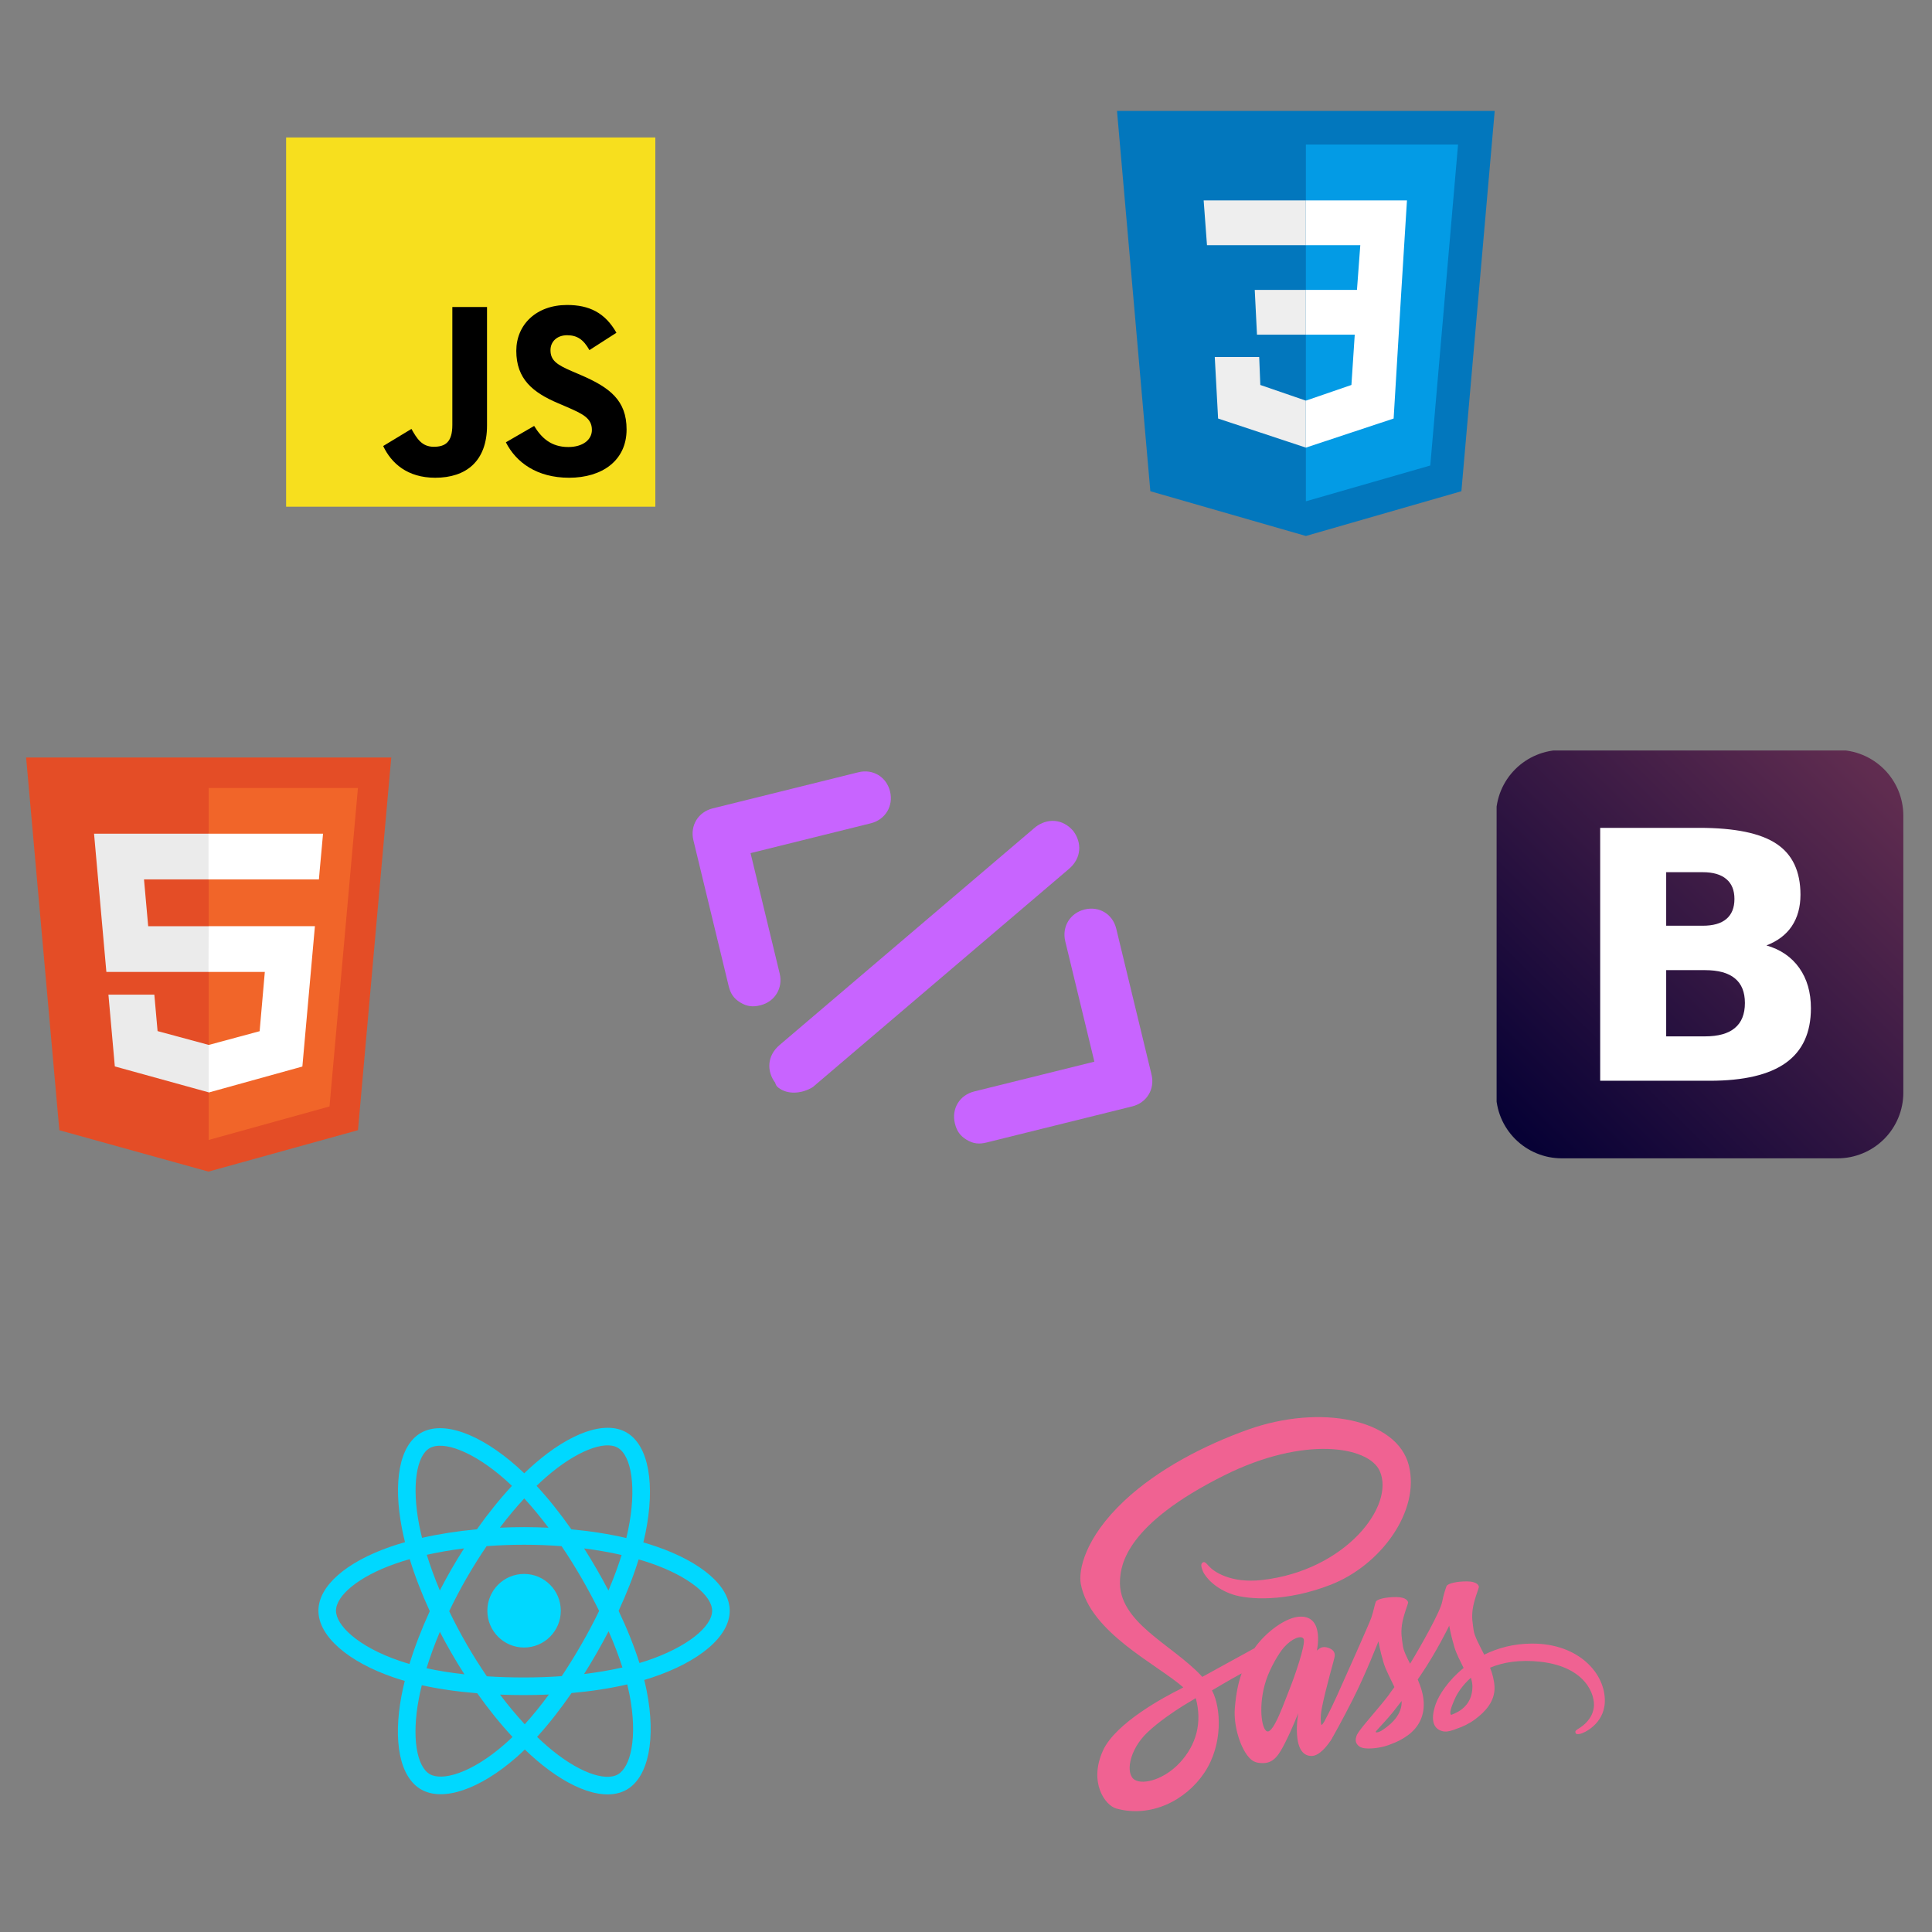 <svg xmlns="http://www.w3.org/2000/svg" xmlns:xlink="http://www.w3.org/1999/xlink" width="450" zoomAndPan="magnify" viewBox="0 0 337.5 337.5" height="450" preserveAspectRatio="xMidYMid meet" version="1.0"><rect x="0" y="0" width="337.5" height="337.5" fill="#808080" stroke="none"/><defs><clipPath id="4903ca3bb1"><path d="M 120 134 L 156 134 L 156 176 L 120 176 Z M 120 134 " clip-rule="nonzero"/></clipPath><clipPath id="b42751d20e"><path d="M 138.422 114.324 L 218.578 162.945 L 184.348 219.375 L 104.191 170.754 Z M 138.422 114.324 " clip-rule="nonzero"/></clipPath><clipPath id="32c43dade9"><path d="M 138.422 114.324 L 218.578 162.945 L 184.348 219.375 L 104.191 170.754 Z M 138.422 114.324 " clip-rule="nonzero"/></clipPath><clipPath id="8f1316b201"><path d="M 166 158 L 202 158 L 202 200 L 166 200 Z M 166 158 " clip-rule="nonzero"/></clipPath><clipPath id="ada42f2ed1"><path d="M 138.422 114.324 L 218.578 162.945 L 184.348 219.375 L 104.191 170.754 Z M 138.422 114.324 " clip-rule="nonzero"/></clipPath><clipPath id="5dfe1bf120"><path d="M 138.422 114.324 L 218.578 162.945 L 184.348 219.375 L 104.191 170.754 Z M 138.422 114.324 " clip-rule="nonzero"/></clipPath><clipPath id="dee1ecfce6"><path d="M 134 143 L 189 143 L 189 191 L 134 191 Z M 134 143 " clip-rule="nonzero"/></clipPath><clipPath id="e1bea69fb2"><path d="M 138.422 114.324 L 218.578 162.945 L 184.348 219.375 L 104.191 170.754 Z M 138.422 114.324 " clip-rule="nonzero"/></clipPath><clipPath id="1920bc6300"><path d="M 138.422 114.324 L 218.578 162.945 L 184.348 219.375 L 104.191 170.754 Z M 138.422 114.324 " clip-rule="nonzero"/></clipPath><clipPath id="dc38241f4b"><path d="M 4.578 132.121 L 68.328 132.121 L 68.328 204.871 L 4.578 204.871 Z M 4.578 132.121 " clip-rule="nonzero"/></clipPath><clipPath id="36ae86badf"><path d="M 55.551 249 L 127.551 249 L 127.551 314 L 55.551 314 Z M 55.551 249 " clip-rule="nonzero"/></clipPath><clipPath id="7268217a78"><path d="M 49.98 24.016 L 114.48 24.016 L 114.48 88.516 L 49.98 88.516 Z M 49.98 24.016 " clip-rule="nonzero"/></clipPath><clipPath id="29c6f350d7"><path d="M 195.121 19.379 L 261.121 19.379 L 261.121 93.629 L 195.121 93.629 Z M 195.121 19.379 " clip-rule="nonzero"/></clipPath><clipPath id="b012cf7724"><path d="M 261.441 131.102 L 332.691 131.102 L 332.691 202.352 L 261.441 202.352 Z M 261.441 131.102 " clip-rule="nonzero"/></clipPath><clipPath id="a3d6e35a04"><path d="M 272.828 131.008 L 320.996 131.008 C 321.754 131.008 322.5 131.082 323.238 131.23 C 323.98 131.375 324.699 131.594 325.395 131.883 C 326.094 132.172 326.758 132.523 327.383 132.945 C 328.012 133.363 328.59 133.84 329.125 134.371 C 329.66 134.902 330.137 135.484 330.555 136.109 C 330.973 136.738 331.328 137.398 331.617 138.094 C 331.906 138.789 332.125 139.508 332.27 140.246 C 332.418 140.984 332.492 141.73 332.492 142.484 L 332.492 190.871 C 332.492 191.625 332.418 192.371 332.27 193.109 C 332.125 193.852 331.906 194.566 331.617 195.262 C 331.328 195.961 330.973 196.621 330.555 197.246 C 330.137 197.875 329.66 198.453 329.125 198.988 C 328.59 199.52 328.012 199.996 327.383 200.414 C 326.758 200.832 326.094 201.188 325.395 201.473 C 324.699 201.762 323.98 201.98 323.238 202.129 C 322.5 202.273 321.754 202.348 320.996 202.348 L 272.828 202.348 C 272.074 202.348 271.324 202.273 270.586 202.129 C 269.844 201.98 269.125 201.762 268.43 201.473 C 267.73 201.188 267.07 200.832 266.441 200.414 C 265.816 199.996 265.234 199.52 264.699 198.988 C 264.168 198.453 263.691 197.875 263.27 197.246 C 262.852 196.621 262.496 195.961 262.207 195.262 C 261.918 194.566 261.703 193.852 261.555 193.109 C 261.406 192.371 261.332 191.625 261.332 190.871 L 261.332 142.484 C 261.332 141.73 261.406 140.984 261.555 140.246 C 261.703 139.508 261.918 138.789 262.207 138.094 C 262.496 137.398 262.852 136.738 263.27 136.109 C 263.691 135.484 264.168 134.902 264.699 134.371 C 265.234 133.84 265.816 133.363 266.441 132.945 C 267.07 132.523 267.73 132.172 268.43 131.883 C 269.125 131.594 269.844 131.375 270.586 131.23 C 271.324 131.082 272.074 131.008 272.828 131.008 Z M 272.828 131.008 " clip-rule="nonzero"/></clipPath><linearGradient x1="255.754" gradientTransform="matrix(0.556, 0, 0, 0.555, 119.461, -105.027)" y1="554.196" x2="382.744" gradientUnits="userSpaceOnUse" y2="424.987" id="47953bc4cb"><stop stop-opacity="1" stop-color="rgb(2.699%, 0.4%, 20.799%)" offset="0"/><stop stop-opacity="1" stop-color="rgb(2.867%, 0.481%, 20.85%)" offset="0.062"/><stop stop-opacity="1" stop-color="rgb(3.189%, 0.638%, 20.946%)" offset="0.07"/><stop stop-opacity="1" stop-color="rgb(3.5%, 0.789%, 21.039%)" offset="0.078"/><stop stop-opacity="1" stop-color="rgb(3.81%, 0.94%, 21.132%)" offset="0.086"/><stop stop-opacity="1" stop-color="rgb(4.121%, 1.091%, 21.225%)" offset="0.094"/><stop stop-opacity="1" stop-color="rgb(4.431%, 1.244%, 21.32%)" offset="0.102"/><stop stop-opacity="1" stop-color="rgb(4.742%, 1.395%, 21.413%)" offset="0.109"/><stop stop-opacity="1" stop-color="rgb(5.052%, 1.546%, 21.506%)" offset="0.117"/><stop stop-opacity="1" stop-color="rgb(5.363%, 1.697%, 21.599%)" offset="0.125"/><stop stop-opacity="1" stop-color="rgb(5.675%, 1.848%, 21.692%)" offset="0.133"/><stop stop-opacity="1" stop-color="rgb(5.984%, 1.999%, 21.785%)" offset="0.141"/><stop stop-opacity="1" stop-color="rgb(6.296%, 2.151%, 21.878%)" offset="0.148"/><stop stop-opacity="1" stop-color="rgb(6.606%, 2.303%, 21.971%)" offset="0.156"/><stop stop-opacity="1" stop-color="rgb(6.917%, 2.454%, 22.066%)" offset="0.164"/><stop stop-opacity="1" stop-color="rgb(7.227%, 2.605%, 22.159%)" offset="0.172"/><stop stop-opacity="1" stop-color="rgb(7.538%, 2.756%, 22.252%)" offset="0.18"/><stop stop-opacity="1" stop-color="rgb(7.848%, 2.908%, 22.345%)" offset="0.188"/><stop stop-opacity="1" stop-color="rgb(8.159%, 3.059%, 22.438%)" offset="0.195"/><stop stop-opacity="1" stop-color="rgb(8.469%, 3.21%, 22.531%)" offset="0.203"/><stop stop-opacity="1" stop-color="rgb(8.78%, 3.362%, 22.624%)" offset="0.211"/><stop stop-opacity="1" stop-color="rgb(9.091%, 3.513%, 22.717%)" offset="0.219"/><stop stop-opacity="1" stop-color="rgb(9.401%, 3.664%, 22.81%)" offset="0.227"/><stop stop-opacity="1" stop-color="rgb(9.712%, 3.816%, 22.905%)" offset="0.234"/><stop stop-opacity="1" stop-color="rgb(10.022%, 3.967%, 22.998%)" offset="0.242"/><stop stop-opacity="1" stop-color="rgb(10.333%, 4.118%, 23.091%)" offset="0.25"/><stop stop-opacity="1" stop-color="rgb(10.643%, 4.269%, 23.184%)" offset="0.258"/><stop stop-opacity="1" stop-color="rgb(10.954%, 4.42%, 23.277%)" offset="0.266"/><stop stop-opacity="1" stop-color="rgb(11.264%, 4.572%, 23.37%)" offset="0.273"/><stop stop-opacity="1" stop-color="rgb(11.575%, 4.724%, 23.463%)" offset="0.281"/><stop stop-opacity="1" stop-color="rgb(11.885%, 4.875%, 23.557%)" offset="0.289"/><stop stop-opacity="1" stop-color="rgb(12.196%, 5.026%, 23.651%)" offset="0.297"/><stop stop-opacity="1" stop-color="rgb(12.508%, 5.177%, 23.744%)" offset="0.305"/><stop stop-opacity="1" stop-color="rgb(12.817%, 5.328%, 23.837%)" offset="0.312"/><stop stop-opacity="1" stop-color="rgb(13.129%, 5.481%, 23.93%)" offset="0.32"/><stop stop-opacity="1" stop-color="rgb(13.438%, 5.632%, 24.023%)" offset="0.328"/><stop stop-opacity="1" stop-color="rgb(13.75%, 5.783%, 24.117%)" offset="0.336"/><stop stop-opacity="1" stop-color="rgb(14.059%, 5.934%, 24.21%)" offset="0.344"/><stop stop-opacity="1" stop-color="rgb(14.371%, 6.085%, 24.303%)" offset="0.352"/><stop stop-opacity="1" stop-color="rgb(14.68%, 6.236%, 24.397%)" offset="0.359"/><stop stop-opacity="1" stop-color="rgb(14.992%, 6.389%, 24.49%)" offset="0.367"/><stop stop-opacity="1" stop-color="rgb(15.302%, 6.54%, 24.583%)" offset="0.375"/><stop stop-opacity="1" stop-color="rgb(15.613%, 6.691%, 24.677%)" offset="0.383"/><stop stop-opacity="1" stop-color="rgb(15.924%, 6.842%, 24.77%)" offset="0.391"/><stop stop-opacity="1" stop-color="rgb(16.234%, 6.993%, 24.863%)" offset="0.398"/><stop stop-opacity="1" stop-color="rgb(16.545%, 7.146%, 24.956%)" offset="0.406"/><stop stop-opacity="1" stop-color="rgb(16.855%, 7.297%, 25.049%)" offset="0.414"/><stop stop-opacity="1" stop-color="rgb(17.166%, 7.448%, 25.143%)" offset="0.422"/><stop stop-opacity="1" stop-color="rgb(17.476%, 7.599%, 25.237%)" offset="0.43"/><stop stop-opacity="1" stop-color="rgb(17.787%, 7.75%, 25.33%)" offset="0.438"/><stop stop-opacity="1" stop-color="rgb(18.097%, 7.901%, 25.423%)" offset="0.445"/><stop stop-opacity="1" stop-color="rgb(18.408%, 8.054%, 25.516%)" offset="0.453"/><stop stop-opacity="1" stop-color="rgb(18.718%, 8.205%, 25.609%)" offset="0.461"/><stop stop-opacity="1" stop-color="rgb(19.029%, 8.356%, 25.702%)" offset="0.469"/><stop stop-opacity="1" stop-color="rgb(19.341%, 8.507%, 25.795%)" offset="0.477"/><stop stop-opacity="1" stop-color="rgb(19.65%, 8.658%, 25.888%)" offset="0.484"/><stop stop-opacity="1" stop-color="rgb(19.962%, 8.809%, 25.983%)" offset="0.492"/><stop stop-opacity="1" stop-color="rgb(20.271%, 8.961%, 26.076%)" offset="0.495"/><stop stop-opacity="1" stop-color="rgb(20.427%, 9.038%, 26.123%)" offset="0.5"/><stop stop-opacity="1" stop-color="rgb(20.583%, 9.113%, 26.169%)" offset="0.505"/><stop stop-opacity="1" stop-color="rgb(20.738%, 9.189%, 26.216%)" offset="0.508"/><stop stop-opacity="1" stop-color="rgb(20.892%, 9.264%, 26.262%)" offset="0.516"/><stop stop-opacity="1" stop-color="rgb(21.204%, 9.415%, 26.355%)" offset="0.523"/><stop stop-opacity="1" stop-color="rgb(21.513%, 9.566%, 26.448%)" offset="0.531"/><stop stop-opacity="1" stop-color="rgb(21.825%, 9.718%, 26.541%)" offset="0.539"/><stop stop-opacity="1" stop-color="rgb(22.134%, 9.869%, 26.634%)" offset="0.547"/><stop stop-opacity="1" stop-color="rgb(22.446%, 10.02%, 26.729%)" offset="0.555"/><stop stop-opacity="1" stop-color="rgb(22.757%, 10.172%, 26.822%)" offset="0.562"/><stop stop-opacity="1" stop-color="rgb(23.067%, 10.323%, 26.915%)" offset="0.57"/><stop stop-opacity="1" stop-color="rgb(23.378%, 10.474%, 27.008%)" offset="0.578"/><stop stop-opacity="1" stop-color="rgb(23.688%, 10.626%, 27.101%)" offset="0.586"/><stop stop-opacity="1" stop-color="rgb(23.999%, 10.777%, 27.194%)" offset="0.594"/><stop stop-opacity="1" stop-color="rgb(24.309%, 10.928%, 27.287%)" offset="0.602"/><stop stop-opacity="1" stop-color="rgb(24.62%, 11.079%, 27.38%)" offset="0.609"/><stop stop-opacity="1" stop-color="rgb(24.93%, 11.23%, 27.475%)" offset="0.617"/><stop stop-opacity="1" stop-color="rgb(25.241%, 11.382%, 27.568%)" offset="0.625"/><stop stop-opacity="1" stop-color="rgb(25.551%, 11.534%, 27.661%)" offset="0.633"/><stop stop-opacity="1" stop-color="rgb(25.862%, 11.685%, 27.754%)" offset="0.641"/><stop stop-opacity="1" stop-color="rgb(26.173%, 11.836%, 27.847%)" offset="0.648"/><stop stop-opacity="1" stop-color="rgb(26.483%, 11.987%, 27.94%)" offset="0.656"/><stop stop-opacity="1" stop-color="rgb(26.794%, 12.138%, 28.033%)" offset="0.664"/><stop stop-opacity="1" stop-color="rgb(27.104%, 12.291%, 28.127%)" offset="0.672"/><stop stop-opacity="1" stop-color="rgb(27.415%, 12.442%, 28.221%)" offset="0.68"/><stop stop-opacity="1" stop-color="rgb(27.725%, 12.593%, 28.314%)" offset="0.688"/><stop stop-opacity="1" stop-color="rgb(28.036%, 12.744%, 28.407%)" offset="0.695"/><stop stop-opacity="1" stop-color="rgb(28.346%, 12.895%, 28.5%)" offset="0.703"/><stop stop-opacity="1" stop-color="rgb(28.658%, 13.046%, 28.593%)" offset="0.711"/><stop stop-opacity="1" stop-color="rgb(28.967%, 13.199%, 28.687%)" offset="0.719"/><stop stop-opacity="1" stop-color="rgb(29.279%, 13.35%, 28.78%)" offset="0.727"/><stop stop-opacity="1" stop-color="rgb(29.59%, 13.501%, 28.873%)" offset="0.734"/><stop stop-opacity="1" stop-color="rgb(29.9%, 13.652%, 28.967%)" offset="0.742"/><stop stop-opacity="1" stop-color="rgb(30.211%, 13.803%, 29.06%)" offset="0.75"/><stop stop-opacity="1" stop-color="rgb(30.521%, 13.956%, 29.153%)" offset="0.758"/><stop stop-opacity="1" stop-color="rgb(30.832%, 14.107%, 29.247%)" offset="0.766"/><stop stop-opacity="1" stop-color="rgb(31.142%, 14.258%, 29.34%)" offset="0.773"/><stop stop-opacity="1" stop-color="rgb(31.453%, 14.409%, 29.433%)" offset="0.781"/><stop stop-opacity="1" stop-color="rgb(31.763%, 14.56%, 29.526%)" offset="0.789"/><stop stop-opacity="1" stop-color="rgb(32.074%, 14.711%, 29.619%)" offset="0.797"/><stop stop-opacity="1" stop-color="rgb(32.384%, 14.864%, 29.712%)" offset="0.805"/><stop stop-opacity="1" stop-color="rgb(32.695%, 15.015%, 29.807%)" offset="0.812"/><stop stop-opacity="1" stop-color="rgb(33.006%, 15.166%, 29.9%)" offset="0.82"/><stop stop-opacity="1" stop-color="rgb(33.316%, 15.317%, 29.993%)" offset="0.828"/><stop stop-opacity="1" stop-color="rgb(33.627%, 15.468%, 30.086%)" offset="0.836"/><stop stop-opacity="1" stop-color="rgb(33.937%, 15.619%, 30.179%)" offset="0.844"/><stop stop-opacity="1" stop-color="rgb(34.248%, 15.771%, 30.272%)" offset="0.852"/><stop stop-opacity="1" stop-color="rgb(34.558%, 15.923%, 30.365%)" offset="0.859"/><stop stop-opacity="1" stop-color="rgb(34.869%, 16.074%, 30.458%)" offset="0.867"/><stop stop-opacity="1" stop-color="rgb(35.179%, 16.225%, 30.553%)" offset="0.875"/><stop stop-opacity="1" stop-color="rgb(35.49%, 16.376%, 30.646%)" offset="0.883"/><stop stop-opacity="1" stop-color="rgb(35.8%, 16.528%, 30.739%)" offset="0.891"/><stop stop-opacity="1" stop-color="rgb(36.111%, 16.679%, 30.832%)" offset="0.898"/><stop stop-opacity="1" stop-color="rgb(36.423%, 16.83%, 30.925%)" offset="0.906"/><stop stop-opacity="1" stop-color="rgb(36.732%, 16.982%, 31.018%)" offset="0.914"/><stop stop-opacity="1" stop-color="rgb(37.044%, 17.133%, 31.111%)" offset="0.922"/><stop stop-opacity="1" stop-color="rgb(37.354%, 17.284%, 31.204%)" offset="0.93"/><stop stop-opacity="1" stop-color="rgb(37.665%, 17.436%, 31.299%)" offset="0.938"/><stop stop-opacity="1" stop-color="rgb(37.909%, 17.555%, 31.372%)" offset="1"/></linearGradient><clipPath id="c85c9b6ff8"><path d="M 188.309 247 L 280.559 247 L 280.559 317 L 188.309 317 Z M 188.309 247 " clip-rule="nonzero"/></clipPath></defs><g clip-path="url(#4903ca3bb1)"><g clip-path="url(#b42751d20e)"><g clip-path="url(#32c43dade9)"><path id="main-bg-img" fill="#c864ff" d="M 129.336 175.133 C 128.148 174.414 127.602 173.535 127.293 172.262 L 121.129 146.777 C 120.516 144.23 121.961 141.848 124.504 141.215 L 149.953 134.906 C 152.496 134.277 154.867 135.715 155.484 138.262 C 156.102 140.812 154.652 143.195 152.109 143.824 L 131.113 149.031 L 136.199 170.055 C 136.816 172.602 135.371 174.984 132.824 175.617 C 131.551 175.934 130.52 175.852 129.336 175.133 Z M 129.336 175.133 " fill-opacity="1" fill-rule="nonzero"/></g></g></g><g clip-path="url(#8f1316b201)"><g clip-path="url(#ada42f2ed1)"><g clip-path="url(#5dfe1bf120)"><path fill="#c864ff" d="M 168.848 199.102 C 167.664 198.379 167.113 197.504 166.805 196.23 C 166.188 193.68 167.637 191.297 170.18 190.668 L 191.176 185.461 L 186.09 164.438 C 185.473 161.891 186.922 159.508 189.465 158.875 C 192.008 158.246 194.379 159.684 194.996 162.23 L 201.16 187.715 C 201.777 190.262 200.328 192.645 197.785 193.277 L 172.336 199.586 C 171.066 199.902 170.035 199.82 168.848 199.102 Z M 168.848 199.102 " fill-opacity="1" fill-rule="nonzero"/></g></g></g><g clip-path="url(#dee1ecfce6)"><g clip-path="url(#e1bea69fb2)"><g clip-path="url(#1920bc6300)"><path fill="#c864ff" d="M 136.367 190.27 C 135.973 190.031 135.578 189.789 135.422 189.152 C 133.93 187.16 133.949 184.453 136.188 182.551 L 180.918 144.449 C 182.914 142.941 185.613 142.949 187.5 145.18 C 188.996 147.176 188.977 149.879 186.738 151.785 L 142.008 189.887 C 140.254 190.996 137.949 191.227 136.367 190.27 Z M 136.367 190.27 " fill-opacity="1" fill-rule="nonzero"/></g></g></g><g clip-path="url(#dc38241f4b)"><path fill="#e44d26" d="M 10.367 197.438 L 4.562 132.328 L 68.348 132.328 L 62.535 197.43 L 36.414 204.668 Z M 10.367 197.438 " fill-opacity="1" fill-rule="nonzero"/></g><path fill="#f16529" d="M 57.562 193.285 L 62.527 137.652 L 36.453 137.652 L 36.453 199.137 Z M 57.562 193.285 " fill-opacity="1" fill-rule="nonzero"/><path fill="#ebebeb" d="M 36.426 145.637 L 16.43 145.637 L 18.582 169.785 L 36.453 169.785 L 36.453 161.801 L 25.887 161.801 L 25.156 153.625 L 36.453 153.625 L 36.453 145.637 Z M 36.453 182.516 L 36.418 182.523 L 27.527 180.121 L 26.961 173.754 L 18.941 173.754 L 20.059 186.293 L 36.418 190.812 L 36.453 190.801 Z M 36.453 182.516 " fill-opacity="1" fill-rule="nonzero"/><path fill="#ffffff" d="M 36.426 169.785 L 46.262 169.785 L 45.355 180.141 L 36.449 182.543 L 36.449 190.852 L 52.82 186.312 L 55.012 161.797 L 36.453 161.797 Z M 56.238 147.781 L 56.43 145.637 L 36.422 145.637 L 36.422 153.621 L 55.711 153.621 L 55.867 151.828 Z M 56.238 147.781 " fill-opacity="1" fill-rule="nonzero"/><g clip-path="url(#36ae86badf)"><path fill="#00d8ff" d="M 114.699 270.176 C 113.953 269.918 113.184 269.676 112.387 269.445 C 112.516 268.91 112.637 268.383 112.746 267.867 C 114.492 259.352 113.352 252.492 109.441 250.234 C 105.691 248.07 99.562 250.328 93.371 255.723 C 92.777 256.242 92.18 256.793 91.582 257.367 C 91.184 256.988 90.789 256.621 90.395 256.266 C 83.906 250.496 77.402 248.062 73.496 250.328 C 69.75 252.5 68.645 258.949 70.219 267.016 C 70.371 267.797 70.547 268.594 70.75 269.402 C 69.828 269.664 68.941 269.941 68.09 270.238 C 60.484 272.895 55.625 277.059 55.625 281.379 C 55.625 285.84 60.84 290.316 68.766 293.027 C 69.391 293.242 70.039 293.445 70.707 293.637 C 70.488 294.512 70.301 295.367 70.141 296.207 C 68.641 304.137 69.812 310.43 73.547 312.586 C 77.406 314.816 83.879 312.523 90.184 307.004 C 90.684 306.57 91.184 306.105 91.68 305.621 C 92.332 306.246 92.98 306.84 93.625 307.395 C 99.73 312.66 105.762 314.785 109.492 312.625 C 113.344 310.387 114.598 303.625 112.973 295.395 C 112.848 294.766 112.703 294.125 112.543 293.473 C 112.996 293.34 113.441 293.199 113.879 293.055 C 122.113 290.316 127.473 285.902 127.473 281.379 C 127.473 277.043 122.457 272.852 114.699 270.176 Z M 112.914 290.137 C 112.52 290.266 112.117 290.391 111.707 290.512 C 110.797 287.629 109.57 284.562 108.066 281.395 C 109.5 278.301 110.68 275.273 111.562 272.41 C 112.297 272.621 113.012 272.848 113.699 273.082 C 120.348 275.375 124.402 278.77 124.402 281.379 C 124.402 284.16 120.023 287.773 112.914 290.137 Z M 109.961 295.992 C 110.68 299.629 110.781 302.922 110.305 305.492 C 109.879 307.805 109.016 309.344 107.953 309.961 C 105.688 311.273 100.848 309.566 95.629 305.066 C 95.027 304.547 94.422 303.996 93.82 303.414 C 95.844 301.195 97.867 298.617 99.844 295.754 C 103.312 295.445 106.594 294.941 109.574 294.25 C 109.719 294.844 109.848 295.426 109.961 295.992 Z M 80.121 309.734 C 77.91 310.516 76.148 310.539 75.082 309.926 C 72.816 308.613 71.875 303.559 73.16 296.781 C 73.305 296.004 73.48 295.203 73.684 294.391 C 76.625 295.043 79.883 295.512 83.367 295.793 C 85.355 298.598 87.438 301.172 89.531 303.426 C 89.074 303.871 88.617 304.293 88.164 304.688 C 85.375 307.133 82.582 308.863 80.121 309.734 Z M 69.758 290.117 C 66.254 288.918 63.363 287.359 61.379 285.656 C 59.598 284.129 58.695 282.609 58.695 281.379 C 58.695 278.758 62.598 275.414 69.102 273.145 C 69.891 272.867 70.719 272.605 71.574 272.363 C 72.473 275.293 73.652 278.355 75.078 281.453 C 73.637 284.598 72.438 287.707 71.531 290.676 C 70.918 290.5 70.328 290.312 69.758 290.117 Z M 73.23 266.426 C 71.883 259.512 72.777 254.297 75.035 252.988 C 77.438 251.594 82.754 253.582 88.355 258.566 C 88.715 258.887 89.074 259.219 89.434 259.562 C 87.348 261.809 85.285 264.363 83.312 267.152 C 79.934 267.465 76.699 267.969 73.727 268.645 C 73.539 267.891 73.375 267.148 73.23 266.426 Z M 104.223 274.094 C 103.512 272.863 102.781 271.66 102.039 270.492 C 104.332 270.785 106.523 271.168 108.59 271.641 C 107.973 273.629 107.199 275.707 106.289 277.84 C 105.637 276.598 104.949 275.348 104.223 274.094 Z M 91.582 261.762 C 93 263.297 94.418 265.012 95.812 266.875 C 94.406 266.809 92.984 266.773 91.551 266.773 C 90.129 266.773 88.719 266.809 87.32 266.871 C 88.715 265.027 90.148 263.316 91.582 261.762 Z M 78.863 274.113 C 78.156 275.348 77.477 276.59 76.836 277.836 C 75.941 275.715 75.18 273.625 74.555 271.609 C 76.605 271.148 78.789 270.773 81.066 270.488 C 80.312 271.668 79.578 272.879 78.863 274.113 Z M 81.133 292.488 C 78.781 292.227 76.562 291.871 74.512 291.422 C 75.145 289.371 75.926 287.238 76.84 285.07 C 77.484 286.312 78.164 287.559 78.879 288.793 C 79.605 290.055 80.359 291.285 81.133 292.488 Z M 91.668 301.215 C 90.215 299.641 88.762 297.902 87.348 296.031 C 88.723 296.086 90.125 296.113 91.551 296.113 C 93.016 296.113 94.465 296.078 95.887 296.016 C 94.488 297.922 93.074 299.664 91.668 301.215 Z M 106.316 284.961 C 107.277 287.152 108.09 289.273 108.73 291.289 C 106.648 291.766 104.398 292.148 102.031 292.434 C 102.777 291.25 103.512 290.027 104.234 288.773 C 104.969 287.5 105.66 286.227 106.316 284.961 Z M 101.574 287.238 C 100.453 289.188 99.297 291.051 98.129 292.805 C 96 292.957 93.797 293.035 91.551 293.035 C 89.312 293.035 87.137 292.969 85.043 292.832 C 83.828 291.051 82.648 289.184 81.531 287.254 L 81.535 287.254 C 80.422 285.328 79.395 283.383 78.469 281.453 C 79.395 279.52 80.418 277.574 81.523 275.648 L 81.523 275.652 C 82.633 273.723 83.801 271.863 85.008 270.094 C 87.145 269.934 89.336 269.848 91.551 269.848 C 93.777 269.848 95.969 269.934 98.102 270.098 C 99.293 271.852 100.453 273.707 101.566 275.633 C 102.691 277.582 103.727 279.516 104.66 281.41 C 103.73 283.336 102.699 285.289 101.574 287.238 Z M 107.906 252.898 C 110.312 254.289 111.25 259.895 109.734 267.242 C 109.641 267.715 109.531 268.191 109.414 268.676 C 106.434 267.984 103.195 267.473 99.809 267.156 C 97.832 264.34 95.789 261.777 93.734 259.562 C 94.285 259.027 94.84 258.52 95.387 258.043 C 100.691 253.418 105.648 251.594 107.906 252.898 Z M 91.551 274.949 C 95.09 274.949 97.965 277.828 97.965 281.379 C 97.965 284.926 95.09 287.805 91.551 287.805 C 88.008 287.805 85.133 284.926 85.133 281.379 C 85.133 277.828 88.008 274.949 91.551 274.949 Z M 91.551 274.949 " fill-opacity="1" fill-rule="nonzero"/></g><g clip-path="url(#7268217a78)"><path fill="#f7df1e" d="M 49.98 24.016 L 114.48 24.016 L 114.48 88.516 L 49.98 88.516 Z M 49.98 24.016 " fill-opacity="1" fill-rule="nonzero"/></g><path fill="#000000" d="M 66.941 77.914 L 71.875 74.93 C 72.828 76.617 73.695 78.047 75.773 78.047 C 77.762 78.047 79.02 77.266 79.02 74.238 L 79.02 53.629 L 85.078 53.629 L 85.078 74.324 C 85.078 80.598 81.402 83.457 76.031 83.457 C 71.184 83.457 68.367 80.945 66.938 77.914 " fill-opacity="1" fill-rule="nonzero"/><path fill="#000000" d="M 88.371 77.266 L 93.309 74.406 C 94.609 76.531 96.297 78.09 99.281 78.09 C 101.793 78.09 103.398 76.836 103.398 75.102 C 103.398 73.023 101.75 72.285 98.98 71.074 L 97.465 70.426 C 93.094 68.562 90.191 66.227 90.191 61.289 C 90.191 56.742 93.652 53.277 99.066 53.277 C 102.922 53.277 105.691 54.621 107.684 58.129 L 102.965 61.16 C 101.926 59.297 100.801 58.562 99.066 58.562 C 97.293 58.562 96.164 59.688 96.164 61.16 C 96.164 62.98 97.293 63.715 99.891 64.84 L 101.402 65.488 C 106.555 67.699 109.457 69.949 109.457 75.016 C 109.457 80.469 105.172 83.457 99.414 83.457 C 93.785 83.457 90.148 80.773 88.371 77.266 " fill-opacity="1" fill-rule="nonzero"/><g clip-path="url(#29c6f350d7)"><path fill="#0277bd" d="M 261.109 19.379 L 195.129 19.379 L 200.953 85.812 L 228.121 93.629 L 255.289 85.812 Z M 261.109 19.379 " fill-opacity="1" fill-rule="nonzero"/></g><path fill="#039be5" d="M 228.121 25.242 L 228.121 87.574 L 249.855 81.32 L 254.707 25.242 Z M 228.121 25.242 " fill-opacity="1" fill-rule="nonzero"/><path fill="#ffffff" d="M 245.781 35.012 L 228.121 35.012 L 228.121 42.828 L 237.629 42.828 L 237.047 50.645 L 228.121 50.645 L 228.121 58.461 L 236.66 58.461 L 236.078 67.25 L 228.121 69.988 L 228.121 78.195 L 243.453 73.113 L 244.809 50.645 Z M 245.781 35.012 " fill-opacity="1" fill-rule="nonzero"/><path fill="#eeeeee" d="M 228.121 35.012 L 228.121 42.828 L 210.848 42.828 L 210.266 35.012 Z M 219.191 50.645 L 219.582 58.461 L 228.121 58.461 L 228.121 50.645 Z M 219.969 62.367 L 212.207 62.367 L 212.789 73.113 L 228.121 78.195 L 228.121 69.988 L 220.164 67.25 Z M 219.969 62.367 " fill-opacity="1" fill-rule="nonzero"/><g clip-path="url(#b012cf7724)"><g clip-path="url(#a3d6e35a04)"><path fill="url(#47953bc4cb)" d="M 261.441 131.102 L 261.441 202.348 L 332.492 202.348 L 332.492 131.102 Z M 261.441 131.102 " fill-rule="nonzero"/></g></g><path fill="#ffffff" d="M 297.445 161.715 C 299.266 161.715 300.641 161.328 301.582 160.531 C 302.52 159.734 302.988 158.578 302.988 157.039 C 302.988 155.52 302.52 154.363 301.582 153.574 C 300.637 152.766 299.262 152.363 297.445 152.363 L 291.066 152.363 L 291.066 161.715 L 297.445 161.715 M 297.836 181.043 C 300.152 181.043 301.891 180.559 303.047 179.594 C 304.227 178.625 304.816 177.164 304.816 175.211 C 304.816 173.297 304.234 171.867 303.078 170.922 C 301.918 169.953 300.172 169.473 297.836 169.473 L 291.066 169.473 L 291.066 181.043 L 297.836 181.043 M 308.559 165.148 C 311.035 165.859 312.953 167.172 314.312 169.086 C 315.668 171 316.348 173.348 316.348 176.129 C 316.348 180.395 314.891 183.57 311.977 185.66 C 309.059 187.754 304.625 188.797 298.676 188.797 L 279.535 188.797 L 279.535 144.617 L 296.848 144.617 C 303.059 144.617 307.555 145.547 310.328 147.402 C 313.125 149.254 314.523 152.227 314.523 156.309 C 314.523 158.461 314.012 160.297 312.996 161.816 C 311.977 163.316 310.492 164.422 308.562 165.16 " fill-opacity="1" fill-rule="nonzero"/><g clip-path="url(#c85c9b6ff8)"><path fill="#f06292" d="M 267.578 287.117 C 264.375 287.133 261.602 287.906 259.277 289.055 C 258.43 287.355 257.566 285.855 257.422 284.746 C 257.254 283.445 257.059 282.672 257.262 281.125 C 257.465 279.578 258.359 277.387 258.348 277.223 C 258.336 277.055 258.148 276.27 256.301 276.254 C 254.453 276.242 252.871 276.613 252.688 277.102 C 252.5 277.59 252.145 278.688 251.926 279.836 C 251.602 281.516 248.238 287.5 246.328 290.633 C 245.703 289.41 245.172 288.332 245.062 287.48 C 244.895 286.184 244.695 285.406 244.902 283.859 C 245.105 282.312 246 280.121 245.984 279.957 C 245.973 279.793 245.785 279.004 243.938 278.992 C 242.094 278.98 240.512 279.348 240.324 279.836 C 240.141 280.324 239.941 281.465 239.562 282.574 C 239.184 283.676 234.715 293.664 233.543 296.254 C 232.945 297.57 232.426 298.633 232.059 299.355 C 232.059 299.352 232.059 299.348 232.059 299.348 C 232.059 299.348 232.035 299.398 231.996 299.48 C 231.684 300.094 231.496 300.434 231.496 300.434 C 231.496 300.434 231.5 300.438 231.504 300.449 C 231.254 300.898 230.988 301.32 230.855 301.32 C 230.766 301.32 230.578 300.117 230.895 298.461 C 231.562 295 233.16 289.598 233.145 289.41 C 233.137 289.312 233.441 288.371 232.102 287.879 C 230.797 287.402 230.332 288.199 230.215 288.199 C 230.098 288.203 230.016 288.484 230.016 288.484 C 230.016 288.484 231.465 282.406 227.246 282.406 C 224.605 282.406 220.949 285.301 219.145 287.926 C 218.008 288.547 215.574 289.879 212.996 291.301 C 212.004 291.848 210.992 292.402 210.031 292.934 C 209.969 292.859 209.898 292.789 209.832 292.719 C 204.715 287.242 195.25 283.371 195.652 276.012 C 195.797 273.336 196.727 266.289 213.836 257.746 C 227.852 250.746 239.074 252.672 241.012 256.941 C 243.781 263.039 235.016 274.375 220.461 276.012 C 214.914 276.637 211.992 274.48 211.266 273.676 C 210.504 272.832 210.387 272.797 210.102 272.953 C 209.637 273.211 209.93 273.957 210.102 274.402 C 210.539 275.535 212.32 277.543 215.359 278.547 C 218.035 279.426 224.547 279.91 232.422 276.855 C 241.242 273.438 248.129 263.926 246.105 255.977 C 244.047 247.891 230.672 245.23 218.008 249.738 C 210.465 252.426 202.309 256.637 196.441 262.133 C 189.469 268.668 188.355 274.359 188.812 276.738 C 190.441 285.184 202.059 290.688 206.711 294.762 C 206.484 294.891 206.266 295.008 206.07 295.117 C 203.738 296.273 194.883 300.918 192.668 305.824 C 190.152 311.391 193.066 315.387 194.996 315.926 C 200.969 317.59 207.098 314.594 210.395 309.668 C 213.691 304.746 213.289 298.332 211.777 295.406 C 211.758 295.371 211.738 295.336 211.719 295.297 C 212.32 294.941 212.934 294.578 213.543 294.219 C 214.73 293.52 215.895 292.867 216.906 292.316 C 216.34 293.871 215.926 295.734 215.711 298.422 C 215.457 301.582 216.75 305.668 218.441 307.273 C 219.188 307.98 220.082 307.996 220.648 307.996 C 222.617 307.996 223.512 306.359 224.504 304.418 C 225.715 302.039 226.789 299.266 226.789 299.266 C 226.789 299.266 225.441 306.75 229.117 306.75 C 230.461 306.75 231.809 305.008 232.41 304.121 C 232.41 304.133 232.41 304.137 232.41 304.137 C 232.41 304.137 232.445 304.078 232.516 303.961 C 232.656 303.75 232.734 303.613 232.734 303.613 C 232.734 303.613 232.734 303.598 232.738 303.574 C 233.277 302.637 234.473 300.5 236.266 296.977 C 238.582 292.422 240.801 286.715 240.801 286.715 C 240.801 286.715 241.008 288.109 241.684 290.418 C 242.082 291.773 242.926 293.273 243.594 294.715 C 243.059 295.461 242.73 295.891 242.73 295.891 C 242.73 295.891 242.73 295.898 242.738 295.914 C 242.309 296.484 241.828 297.102 241.324 297.699 C 239.496 299.883 237.32 302.375 237.027 303.09 C 236.684 303.938 236.766 304.562 237.43 305.062 C 237.914 305.43 238.777 305.488 239.68 305.426 C 241.32 305.316 242.477 304.906 243.047 304.66 C 243.934 304.344 244.969 303.848 245.941 303.133 C 247.734 301.812 248.812 299.922 248.711 297.418 C 248.652 296.039 248.215 294.672 247.66 293.383 C 247.82 293.148 247.984 292.91 248.148 292.672 C 250.973 288.531 253.168 283.984 253.168 283.984 C 253.168 283.984 253.371 285.379 254.051 287.684 C 254.391 288.852 255.066 290.129 255.676 291.375 C 253.02 293.539 251.371 296.055 250.797 297.703 C 249.742 300.754 250.57 302.137 252.121 302.449 C 252.828 302.594 253.82 302.27 254.57 301.953 C 255.5 301.645 256.617 301.129 257.664 300.359 C 259.457 299.035 261.18 297.188 261.078 294.684 C 261.027 293.547 260.723 292.414 260.301 291.328 C 262.555 290.387 265.473 289.867 269.188 290.301 C 277.156 291.234 278.719 296.219 278.418 298.305 C 278.121 300.395 276.449 301.539 275.891 301.887 C 275.332 302.234 275.16 302.355 275.207 302.613 C 275.273 302.984 275.531 302.973 276.012 302.891 C 276.664 302.781 280.195 301.195 280.344 297.344 C 280.535 292.445 275.859 287.074 267.578 287.117 Z M 206.152 307.871 C 203.512 310.758 199.828 311.848 198.246 310.93 C 196.539 309.938 197.215 305.688 200.453 302.625 C 202.426 300.758 204.977 299.039 206.668 297.98 C 207.051 297.75 207.617 297.41 208.305 296.996 C 208.418 296.93 208.48 296.895 208.48 296.895 L 208.48 296.891 C 208.613 296.812 208.75 296.73 208.887 296.645 C 210.07 301.004 208.926 304.844 206.152 307.871 Z M 225.387 294.77 C 224.465 297.016 222.543 302.766 221.371 302.453 C 220.363 302.191 219.754 297.82 221.172 293.523 C 221.883 291.359 223.406 288.773 224.301 287.77 C 225.742 286.152 227.328 285.625 227.715 286.281 C 228.203 287.117 225.961 293.363 225.387 294.77 Z M 241.273 302.367 C 240.883 302.57 240.523 302.699 240.359 302.602 C 240.238 302.527 240.52 302.258 240.52 302.258 C 240.52 302.258 242.508 300.117 243.289 299.141 C 243.746 298.574 244.273 297.898 244.848 297.148 C 244.852 297.223 244.852 297.297 244.852 297.371 C 244.848 299.938 242.375 301.672 241.273 302.367 Z M 253.508 299.57 C 253.219 299.363 253.27 298.695 254.223 296.605 C 254.598 295.785 255.457 294.406 256.945 293.086 C 257.117 293.629 257.219 294.148 257.219 294.633 C 257.199 297.863 254.902 299.07 253.508 299.57 Z M 253.508 299.57 " fill-opacity="1" fill-rule="nonzero"/></g></svg>